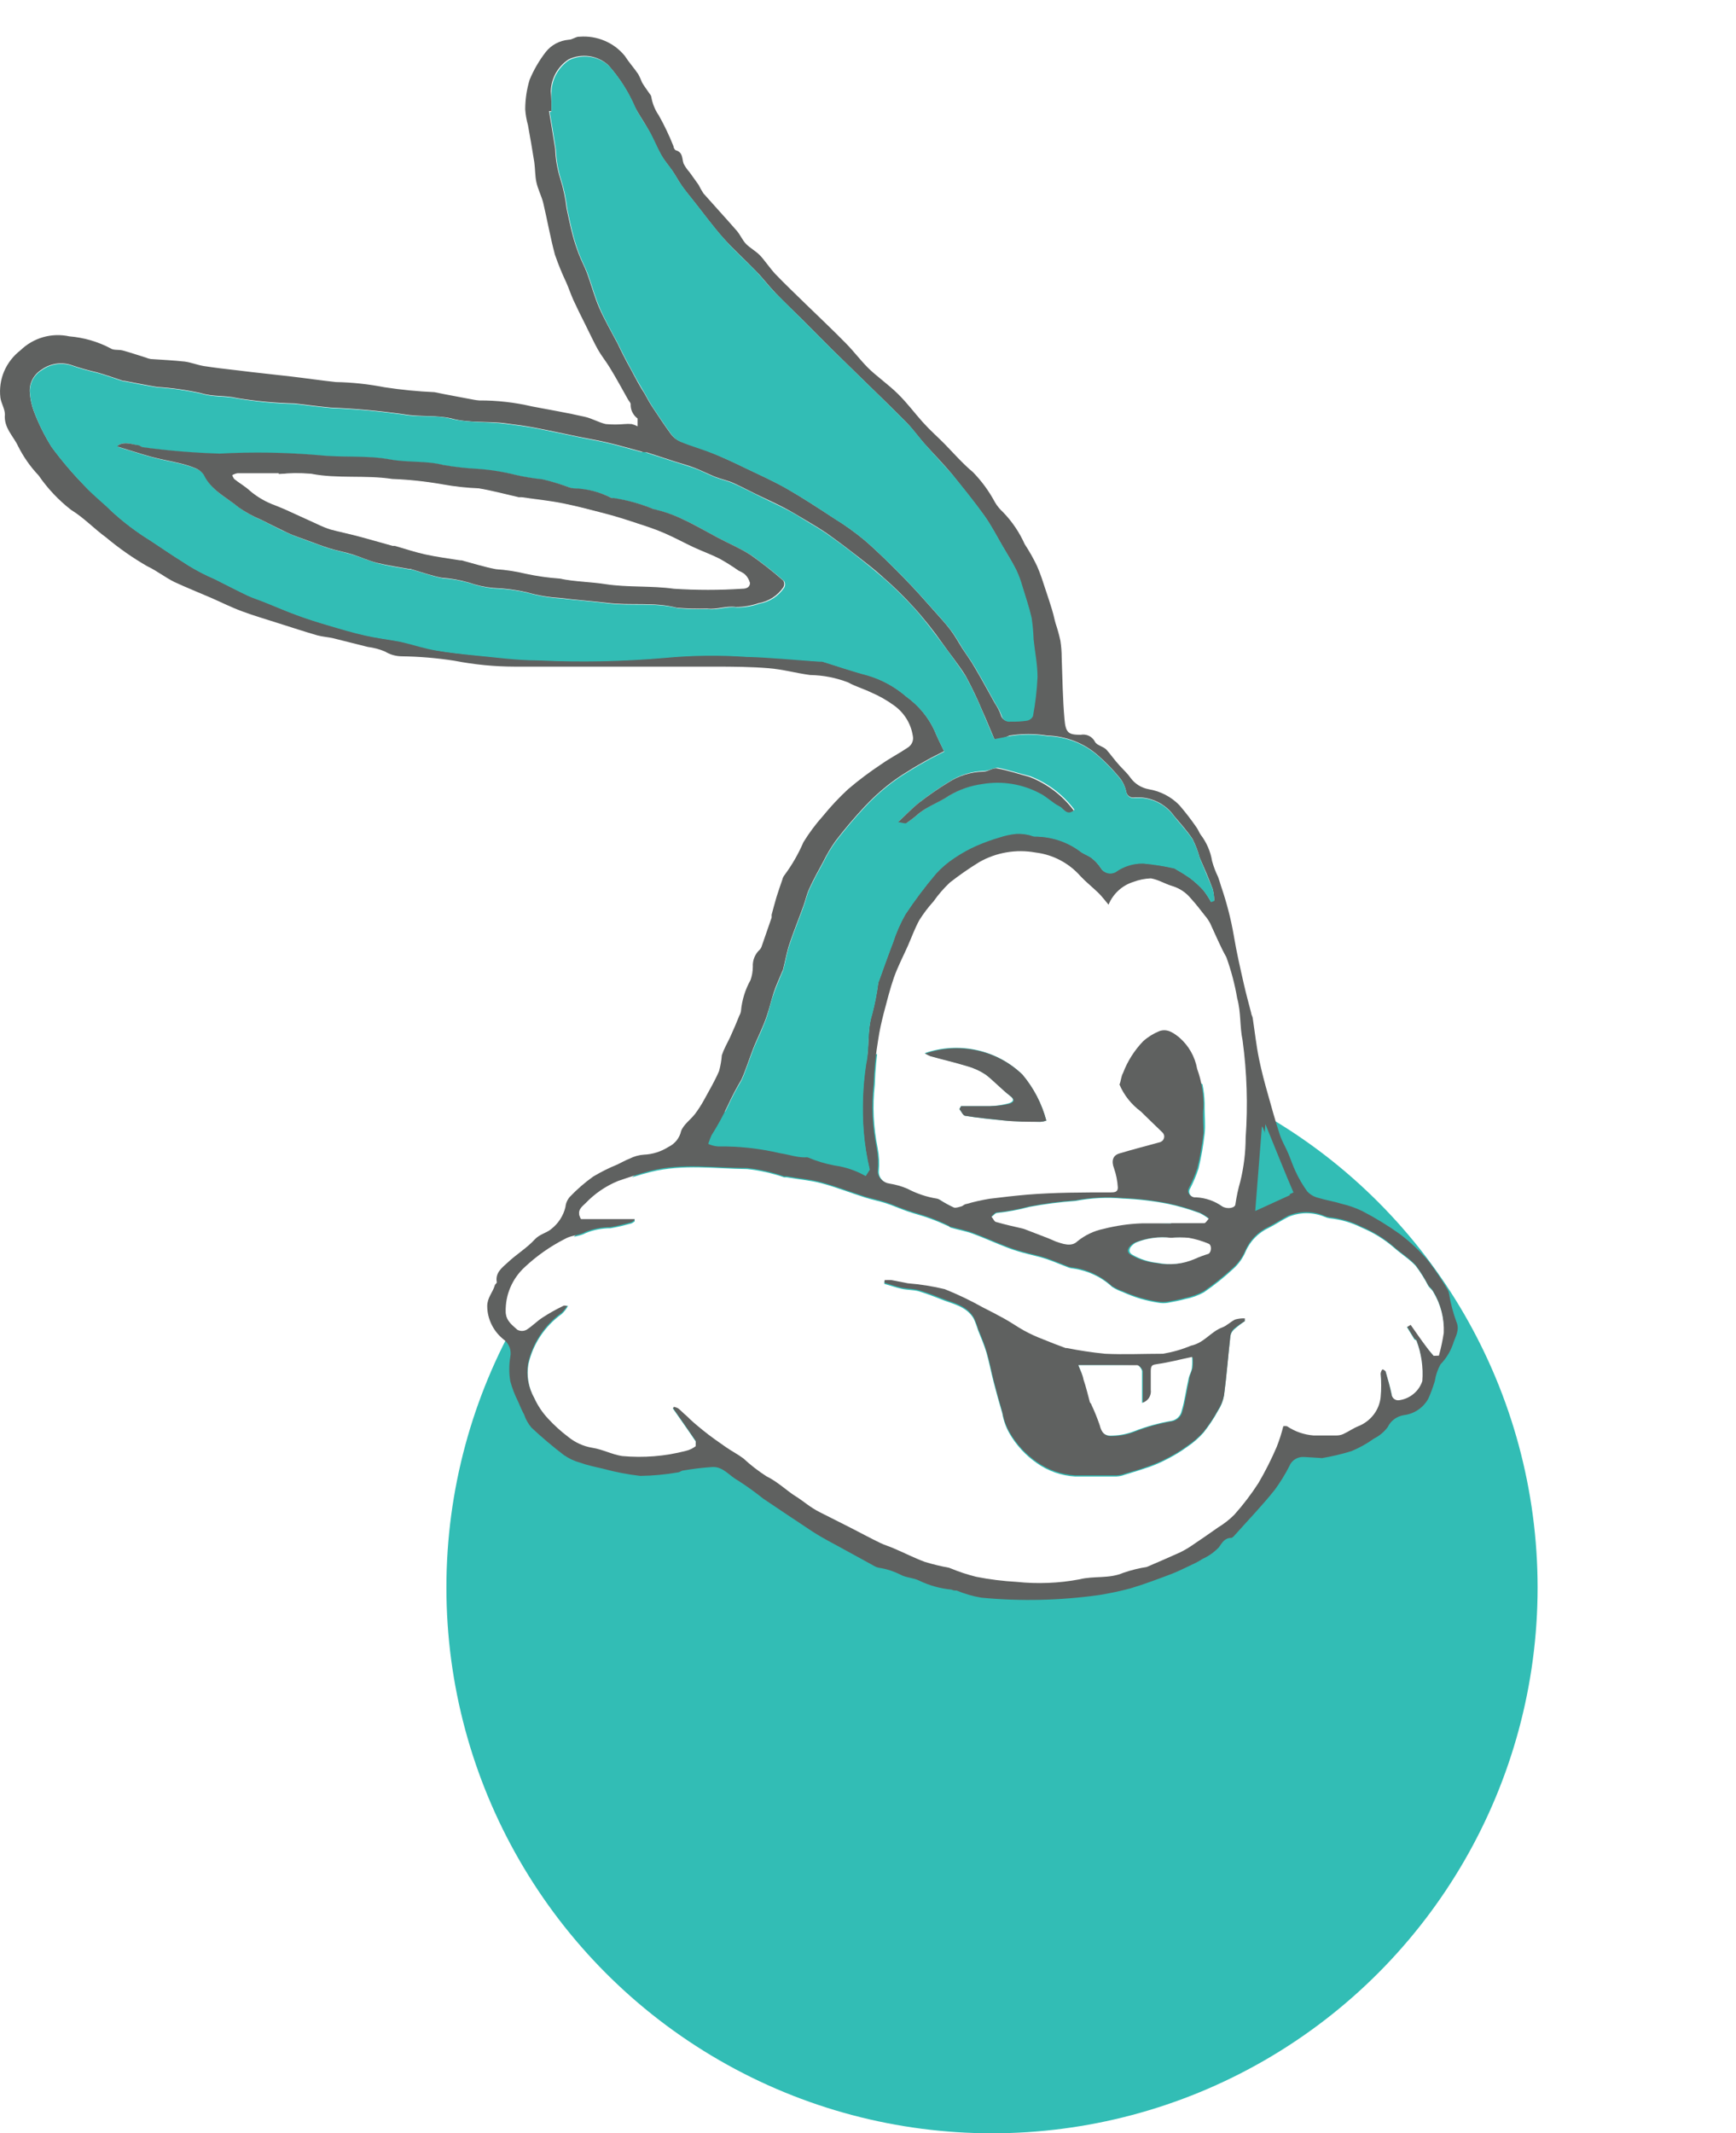 <svg width="35" height="43" viewBox="0 0 35 43" fill="none" xmlns="http://www.w3.org/2000/svg">
<g filter="url(#filter0_di_352_8)">
<circle cx="20" cy="24" r="11" fill="#32BDB5"/>
</g>
<path d="M26.622 29.388L26.295 29.368C26.231 29.363 26.167 29.378 26.113 29.412C26.058 29.445 26.017 29.495 25.994 29.554C25.91 29.719 25.812 29.877 25.703 30.027C25.448 30.347 25.176 30.628 24.911 30.925C24.885 30.954 24.856 30.993 24.823 30.999C24.695 30.999 24.643 31.088 24.575 31.188C24.482 31.285 24.371 31.365 24.247 31.421C24.184 31.462 24.117 31.499 24.048 31.53C23.904 31.597 23.763 31.67 23.613 31.728C23.341 31.83 23.07 31.933 22.792 32.016C22.585 32.071 22.375 32.116 22.164 32.15C21.376 32.261 20.578 32.279 19.786 32.204C19.614 32.175 19.447 32.126 19.286 32.06C19.253 32.06 19.217 32.06 19.184 32.041C18.957 32.02 18.735 31.958 18.53 31.859C18.416 31.802 18.268 31.802 18.157 31.741C18.019 31.671 17.87 31.623 17.716 31.6C17.682 31.593 17.649 31.58 17.621 31.562L16.967 31.204C16.777 31.098 16.584 31.002 16.401 30.884C16.074 30.666 15.724 30.436 15.39 30.209C15.224 30.077 15.052 29.953 14.873 29.838C14.707 29.749 14.582 29.563 14.37 29.57C14.171 29.582 13.973 29.606 13.778 29.64C13.742 29.64 13.706 29.675 13.67 29.678C13.418 29.722 13.163 29.746 12.908 29.749C12.656 29.72 12.406 29.672 12.162 29.605C12.005 29.57 11.835 29.532 11.697 29.483C11.58 29.451 11.47 29.399 11.37 29.33C11.143 29.157 10.924 28.972 10.716 28.777C10.651 28.701 10.601 28.613 10.569 28.518C10.523 28.432 10.484 28.342 10.445 28.249C10.379 28.118 10.326 27.981 10.288 27.84C10.261 27.678 10.261 27.513 10.288 27.351C10.302 27.285 10.296 27.217 10.272 27.154C10.247 27.091 10.205 27.036 10.15 26.996C10.049 26.915 9.967 26.813 9.911 26.698C9.854 26.582 9.824 26.456 9.823 26.328C9.823 26.158 9.931 26.056 9.974 25.915C9.974 25.89 10.02 25.864 10.016 25.845C9.98 25.653 10.124 25.551 10.239 25.445C10.412 25.282 10.621 25.158 10.782 24.982C10.88 24.876 11.017 24.854 11.109 24.777C11.255 24.665 11.358 24.507 11.4 24.33C11.407 24.254 11.438 24.183 11.488 24.125C11.632 23.974 11.789 23.837 11.959 23.716C12.115 23.623 12.278 23.541 12.446 23.473C12.528 23.434 12.61 23.386 12.695 23.354C12.784 23.308 12.882 23.281 12.983 23.274C13.159 23.267 13.329 23.212 13.477 23.118C13.541 23.087 13.598 23.042 13.642 22.987C13.686 22.931 13.717 22.867 13.732 22.798C13.781 22.667 13.921 22.571 14.013 22.453C14.081 22.362 14.142 22.267 14.196 22.168C14.301 21.976 14.412 21.788 14.497 21.59C14.526 21.485 14.545 21.378 14.553 21.27C14.574 21.209 14.599 21.149 14.628 21.091C14.664 21.014 14.707 20.941 14.739 20.864C14.798 20.734 14.854 20.603 14.906 20.471C14.923 20.442 14.934 20.41 14.939 20.378C14.959 20.159 15.024 19.947 15.132 19.754C15.162 19.668 15.177 19.577 15.178 19.486C15.174 19.422 15.185 19.359 15.208 19.3C15.232 19.241 15.268 19.188 15.315 19.144C15.335 19.124 15.349 19.1 15.357 19.073C15.423 18.878 15.492 18.686 15.557 18.495C15.557 18.476 15.557 18.456 15.557 18.437C15.59 18.319 15.619 18.201 15.655 18.082C15.691 17.964 15.733 17.849 15.773 17.73C15.78 17.698 15.794 17.667 15.815 17.641C15.969 17.434 16.097 17.211 16.198 16.976C16.314 16.788 16.446 16.61 16.594 16.445C16.749 16.255 16.917 16.075 17.098 15.908C17.312 15.725 17.538 15.556 17.774 15.4C17.948 15.278 18.141 15.179 18.314 15.061C18.351 15.034 18.379 14.998 18.395 14.956C18.411 14.914 18.413 14.868 18.402 14.824C18.363 14.582 18.228 14.365 18.026 14.22C17.883 14.116 17.728 14.028 17.565 13.958C17.411 13.884 17.238 13.833 17.101 13.756C16.856 13.661 16.596 13.61 16.332 13.606C16.051 13.568 15.776 13.491 15.498 13.469C15.142 13.44 14.782 13.437 14.422 13.437C13.074 13.437 11.723 13.437 10.376 13.437C9.967 13.436 9.56 13.396 9.159 13.318C8.805 13.263 8.448 13.233 8.09 13.229C7.974 13.226 7.861 13.193 7.763 13.133C7.652 13.086 7.535 13.055 7.416 13.04L6.726 12.867C6.621 12.842 6.51 12.836 6.399 12.807C6.134 12.73 5.872 12.644 5.61 12.561C5.349 12.477 5.13 12.414 4.894 12.327C4.659 12.241 4.472 12.145 4.26 12.052C4.047 11.96 3.759 11.844 3.517 11.732C3.327 11.637 3.157 11.502 2.968 11.413C2.675 11.244 2.398 11.05 2.14 10.834C1.898 10.658 1.689 10.434 1.434 10.278C1.18 10.081 0.96 9.847 0.779 9.584C0.612 9.408 0.472 9.208 0.364 8.992C0.269 8.788 0.073 8.622 0.099 8.353C0.099 8.244 0.024 8.129 0.008 8.017C-0.014 7.837 0.012 7.653 0.083 7.485C0.155 7.317 0.27 7.17 0.416 7.058C0.543 6.935 0.699 6.845 0.87 6.796C1.042 6.747 1.223 6.742 1.398 6.78C1.69 6.804 1.974 6.886 2.232 7.023C2.291 7.065 2.395 7.042 2.477 7.065C2.627 7.106 2.778 7.157 2.932 7.205C2.966 7.22 3.002 7.231 3.04 7.237C3.269 7.253 3.498 7.263 3.723 7.288C3.851 7.304 3.975 7.356 4.106 7.378C4.338 7.413 4.57 7.442 4.803 7.467C5.156 7.512 5.516 7.547 5.869 7.589C6.17 7.624 6.471 7.669 6.772 7.701C7.101 7.707 7.43 7.743 7.753 7.806C8.087 7.857 8.423 7.89 8.76 7.905C9.022 7.96 9.284 8.005 9.545 8.056C9.584 8.064 9.623 8.069 9.663 8.072C10.022 8.07 10.38 8.111 10.729 8.193C11.082 8.26 11.439 8.321 11.789 8.401C11.936 8.433 12.07 8.516 12.214 8.548C12.338 8.559 12.463 8.559 12.587 8.548C12.637 8.543 12.688 8.543 12.738 8.548C12.778 8.559 12.818 8.574 12.855 8.593C12.855 8.538 12.855 8.452 12.855 8.436C12.81 8.403 12.773 8.359 12.749 8.309C12.724 8.259 12.713 8.204 12.715 8.148C12.715 8.116 12.679 8.084 12.662 8.053C12.541 7.838 12.424 7.621 12.296 7.413C12.221 7.288 12.126 7.173 12.054 7.045C11.982 6.918 11.88 6.7 11.792 6.524C11.704 6.348 11.632 6.205 11.557 6.041C11.508 5.93 11.468 5.811 11.419 5.699C11.331 5.514 11.254 5.324 11.187 5.13C11.096 4.788 11.033 4.433 10.952 4.088C10.916 3.947 10.844 3.813 10.814 3.672C10.785 3.532 10.791 3.404 10.772 3.269C10.732 3.02 10.69 2.771 10.644 2.521C10.615 2.417 10.596 2.31 10.589 2.202C10.59 2.001 10.619 1.802 10.677 1.61C10.76 1.409 10.87 1.22 11.004 1.047C11.059 0.977 11.129 0.919 11.208 0.877C11.287 0.835 11.375 0.809 11.465 0.801C11.54 0.801 11.612 0.734 11.684 0.74C11.857 0.726 12.031 0.754 12.19 0.822C12.35 0.889 12.489 0.994 12.597 1.127C12.679 1.255 12.783 1.37 12.868 1.495C12.897 1.549 12.922 1.604 12.944 1.661C12.979 1.725 13.025 1.783 13.065 1.843C13.104 1.904 13.123 1.911 13.13 1.949C13.153 2.085 13.205 2.215 13.284 2.329C13.396 2.529 13.494 2.735 13.578 2.947C13.578 2.975 13.604 3.023 13.627 3.03C13.771 3.071 13.748 3.196 13.781 3.295C13.813 3.359 13.854 3.418 13.902 3.471C13.961 3.557 14.026 3.64 14.085 3.727C14.114 3.786 14.147 3.844 14.183 3.899C14.406 4.152 14.634 4.398 14.854 4.651C14.926 4.734 14.968 4.842 15.043 4.919C15.119 4.996 15.24 5.063 15.321 5.146C15.403 5.229 15.521 5.405 15.632 5.524C15.835 5.735 16.047 5.936 16.257 6.141C16.525 6.403 16.8 6.659 17.061 6.927C17.212 7.081 17.336 7.247 17.493 7.407C17.65 7.567 17.915 7.752 18.108 7.944C18.301 8.136 18.435 8.321 18.602 8.507C18.769 8.692 18.9 8.801 19.047 8.951C19.194 9.101 19.41 9.347 19.616 9.517C19.791 9.697 19.94 9.9 20.058 10.121C20.103 10.198 20.16 10.268 20.228 10.329C20.408 10.516 20.554 10.733 20.659 10.968C20.751 11.108 20.833 11.253 20.905 11.403C20.977 11.563 21.026 11.723 21.084 11.899C21.143 12.075 21.17 12.158 21.209 12.286C21.248 12.414 21.255 12.471 21.281 12.561C21.32 12.677 21.353 12.796 21.379 12.915C21.396 13.028 21.405 13.141 21.405 13.254C21.421 13.667 21.425 14.082 21.461 14.492C21.484 14.78 21.549 14.811 21.788 14.811C21.845 14.8 21.904 14.808 21.956 14.833C22.009 14.859 22.05 14.901 22.076 14.952C22.115 15.026 22.246 15.045 22.308 15.112C22.37 15.179 22.481 15.333 22.573 15.432C22.664 15.531 22.733 15.592 22.795 15.681C22.882 15.8 23.012 15.881 23.158 15.908C23.394 15.947 23.611 16.059 23.776 16.228C23.901 16.373 24.018 16.524 24.126 16.682C24.159 16.727 24.175 16.781 24.208 16.826C24.327 16.982 24.406 17.164 24.437 17.356C24.467 17.466 24.508 17.574 24.558 17.676C24.581 17.74 24.601 17.804 24.62 17.868C24.731 18.191 24.817 18.523 24.875 18.859C24.928 19.179 25.006 19.521 25.081 19.85C25.124 20.039 25.176 20.227 25.225 20.416C25.225 20.448 25.248 20.48 25.255 20.512C25.297 20.787 25.327 21.065 25.382 21.337C25.438 21.609 25.497 21.826 25.566 22.069C25.634 22.312 25.716 22.61 25.804 22.875C25.847 23.006 25.922 23.127 25.974 23.252C26.027 23.377 26.063 23.492 26.118 23.607C26.183 23.75 26.262 23.885 26.354 24.013C26.413 24.078 26.49 24.123 26.576 24.144C26.733 24.192 26.903 24.218 27.054 24.266C27.195 24.299 27.332 24.347 27.463 24.41C27.728 24.547 27.982 24.703 28.225 24.876C28.435 25.035 28.627 25.217 28.797 25.417C28.94 25.604 29.071 25.799 29.19 26.002C29.202 26.028 29.211 26.056 29.216 26.085C29.247 26.272 29.295 26.456 29.36 26.635C29.441 26.814 29.334 26.954 29.294 27.092C29.241 27.244 29.155 27.384 29.042 27.501C28.984 27.606 28.946 27.719 28.928 27.837C28.892 27.955 28.85 28.072 28.8 28.185C28.752 28.276 28.682 28.355 28.596 28.414C28.51 28.473 28.411 28.511 28.306 28.524C28.236 28.535 28.169 28.562 28.112 28.604C28.055 28.645 28.009 28.701 27.979 28.764C27.907 28.862 27.811 28.942 27.701 28.997C27.56 29.099 27.408 29.183 27.247 29.25C27.052 29.31 26.853 29.357 26.651 29.391L26.622 29.388ZM28.912 27.329L29.003 27.303C29.045 27.153 29.078 27 29.101 26.846C29.115 26.555 29.041 26.267 28.889 26.018C28.866 25.973 28.817 25.941 28.791 25.899C28.718 25.759 28.634 25.624 28.539 25.497C28.411 25.359 28.244 25.257 28.104 25.132C27.91 24.963 27.689 24.826 27.45 24.726C27.246 24.622 27.024 24.557 26.795 24.534C26.761 24.529 26.728 24.519 26.697 24.505C26.582 24.457 26.459 24.432 26.334 24.432C26.209 24.432 26.086 24.457 25.971 24.505C25.837 24.573 25.713 24.659 25.579 24.726C25.364 24.825 25.195 24.998 25.104 25.212C25.05 25.339 24.968 25.453 24.866 25.548C24.678 25.721 24.478 25.882 24.267 26.027C24.151 26.091 24.025 26.136 23.894 26.162C23.78 26.194 23.659 26.216 23.538 26.238C23.479 26.248 23.419 26.248 23.361 26.238C23.236 26.22 23.113 26.193 22.991 26.158C22.866 26.12 22.744 26.074 22.625 26.021C22.551 25.995 22.481 25.961 22.416 25.919C22.199 25.718 21.923 25.588 21.628 25.548C21.588 25.545 21.549 25.535 21.513 25.519C21.369 25.465 21.232 25.404 21.088 25.356C20.944 25.308 20.761 25.273 20.61 25.228C20.499 25.198 20.39 25.161 20.283 25.119C20.058 25.033 19.835 24.931 19.609 24.848C19.465 24.793 19.312 24.768 19.165 24.726C19.142 24.726 19.122 24.697 19.102 24.691C18.983 24.634 18.861 24.582 18.736 24.537C18.589 24.483 18.435 24.445 18.285 24.393C18.134 24.342 17.997 24.278 17.85 24.23C17.703 24.183 17.568 24.16 17.431 24.115C17.14 24.023 16.855 23.911 16.561 23.831C16.332 23.77 16.093 23.751 15.858 23.709H15.802C15.561 23.625 15.311 23.569 15.056 23.543C14.402 23.543 13.748 23.438 13.114 23.601C12.891 23.658 12.682 23.729 12.46 23.805C12.211 23.907 11.989 24.06 11.805 24.253C11.74 24.317 11.616 24.4 11.707 24.55H12.79V24.598C12.769 24.615 12.746 24.629 12.721 24.64C12.584 24.675 12.443 24.713 12.303 24.736C12.132 24.735 11.963 24.767 11.805 24.831C11.681 24.902 11.511 24.899 11.39 24.972C11.093 25.123 10.82 25.315 10.579 25.541C10.454 25.656 10.355 25.796 10.289 25.951C10.223 26.105 10.191 26.272 10.196 26.44C10.196 26.612 10.327 26.689 10.425 26.782C10.453 26.797 10.485 26.805 10.517 26.805C10.549 26.805 10.58 26.797 10.608 26.782C10.723 26.708 10.818 26.606 10.935 26.532C11.067 26.448 11.203 26.371 11.344 26.302C11.374 26.302 11.426 26.302 11.445 26.302C11.413 26.362 11.371 26.416 11.321 26.462C10.978 26.709 10.739 27.069 10.648 27.476C10.607 27.709 10.649 27.949 10.765 28.157C10.835 28.309 10.928 28.449 11.043 28.572C11.167 28.706 11.303 28.829 11.449 28.94C11.589 29.055 11.759 29.131 11.939 29.161C12.142 29.193 12.332 29.295 12.535 29.327C12.967 29.367 13.404 29.331 13.823 29.221C13.895 29.204 13.962 29.173 14.02 29.129C14.02 29.129 14.039 29.058 14.02 29.033C13.869 28.809 13.712 28.588 13.559 28.368L13.578 28.336C13.61 28.34 13.642 28.351 13.67 28.368C13.729 28.416 13.778 28.47 13.836 28.518C13.948 28.617 14.059 28.713 14.164 28.806C14.268 28.898 14.491 29.039 14.634 29.151C14.778 29.263 14.87 29.292 14.981 29.375C15.126 29.509 15.282 29.63 15.449 29.736C15.668 29.842 15.825 30.021 16.031 30.136C16.237 30.251 16.358 30.356 16.515 30.456C16.672 30.555 16.937 30.679 17.15 30.775C17.362 30.871 17.542 30.983 17.742 31.079C17.827 31.12 17.918 31.146 18.007 31.184C18.216 31.274 18.422 31.38 18.638 31.459C18.798 31.509 18.961 31.548 19.125 31.578L19.168 31.594C19.331 31.662 19.5 31.717 19.672 31.76C19.941 31.813 20.215 31.848 20.489 31.862C20.913 31.907 21.34 31.89 21.758 31.811C22.046 31.738 22.357 31.811 22.641 31.68C22.796 31.627 22.954 31.587 23.116 31.562C23.338 31.466 23.564 31.37 23.786 31.268C23.884 31.22 23.977 31.165 24.064 31.101C24.228 30.993 24.391 30.881 24.552 30.766C24.671 30.693 24.78 30.607 24.879 30.51C25.058 30.309 25.221 30.096 25.366 29.87C25.503 29.636 25.625 29.394 25.732 29.145C25.787 29.008 25.832 28.868 25.866 28.726C25.891 28.721 25.917 28.721 25.942 28.726C26.099 28.833 26.283 28.897 26.475 28.911C26.628 28.911 26.782 28.911 26.936 28.911C26.985 28.913 27.033 28.903 27.077 28.882C27.181 28.834 27.273 28.767 27.378 28.726C27.5 28.678 27.606 28.598 27.685 28.496C27.765 28.393 27.814 28.272 27.829 28.144C27.844 27.985 27.844 27.826 27.829 27.668C27.829 27.639 27.858 27.61 27.878 27.581C27.898 27.552 27.927 27.61 27.934 27.632C27.976 27.779 28.019 27.93 28.051 28.08C28.052 28.098 28.057 28.116 28.065 28.132C28.073 28.148 28.084 28.162 28.099 28.174C28.113 28.185 28.13 28.194 28.147 28.198C28.165 28.203 28.184 28.204 28.202 28.201C28.309 28.186 28.41 28.142 28.493 28.074C28.575 28.005 28.637 27.916 28.669 27.815C28.691 27.539 28.65 27.262 28.552 27.003C28.552 27.003 28.516 26.983 28.506 26.967L28.359 26.727L28.434 26.683C28.545 26.836 28.66 27.003 28.761 27.14C28.81 27.22 28.859 27.274 28.905 27.329H28.912ZM20.048 14.898C19.966 14.709 19.887 14.508 19.796 14.309C19.699 14.076 19.59 13.848 19.469 13.625C19.325 13.392 19.142 13.171 18.988 12.951C18.834 12.73 18.622 12.461 18.419 12.238C18.225 12.024 18.019 11.823 17.801 11.633C17.644 11.489 17.474 11.358 17.307 11.227C17.14 11.096 16.891 10.908 16.679 10.757C16.545 10.665 16.401 10.578 16.26 10.495C16.119 10.412 15.985 10.329 15.841 10.252C15.698 10.175 15.514 10.089 15.344 10.009C15.174 9.929 14.971 9.821 14.782 9.734C14.664 9.683 14.536 9.658 14.415 9.61C14.294 9.562 14.144 9.485 14.003 9.431C13.863 9.376 13.719 9.341 13.575 9.293L13.045 9.12C13.009 9.12 12.966 9.12 12.927 9.101C12.698 9.04 12.473 8.973 12.24 8.919C12.008 8.865 11.851 8.842 11.655 8.801C11.37 8.743 11.086 8.679 10.801 8.625C10.605 8.586 10.405 8.561 10.206 8.535C9.836 8.484 9.463 8.535 9.094 8.433C8.786 8.363 8.459 8.407 8.139 8.35C7.652 8.281 7.162 8.236 6.67 8.216C6.428 8.193 6.183 8.161 5.941 8.132C5.552 8.123 5.164 8.087 4.78 8.024C4.547 7.966 4.299 8.001 4.054 7.925C3.763 7.86 3.468 7.819 3.17 7.8C2.955 7.765 2.739 7.72 2.516 7.678H2.487C2.31 7.621 2.137 7.557 1.957 7.506C1.782 7.467 1.609 7.417 1.44 7.359C1.34 7.325 1.232 7.316 1.128 7.332C1.023 7.349 0.923 7.389 0.838 7.451C0.757 7.501 0.692 7.572 0.65 7.656C0.608 7.741 0.592 7.835 0.603 7.928C0.612 8.049 0.638 8.169 0.681 8.283C0.776 8.536 0.897 8.779 1.041 9.008C1.241 9.279 1.46 9.537 1.695 9.779C1.862 9.955 2.055 10.099 2.232 10.284C2.479 10.513 2.748 10.718 3.036 10.895C3.246 11.032 3.452 11.176 3.668 11.31C3.835 11.423 4.011 11.522 4.194 11.608C4.279 11.643 4.358 11.681 4.436 11.723C4.623 11.816 4.806 11.912 4.996 12.001C5.103 12.049 5.218 12.084 5.323 12.129C5.542 12.215 5.754 12.311 5.977 12.391C6.199 12.471 6.392 12.535 6.605 12.596C6.817 12.656 7.099 12.743 7.351 12.8C7.602 12.858 7.808 12.88 8.037 12.922L8.139 12.944C8.361 12.995 8.58 13.063 8.793 13.104C9.006 13.146 9.29 13.175 9.542 13.2C9.98 13.238 10.422 13.299 10.85 13.302C11.703 13.343 12.558 13.326 13.408 13.251C13.952 13.201 14.499 13.194 15.043 13.232C15.534 13.232 16.025 13.296 16.512 13.328H16.571C16.875 13.421 17.176 13.526 17.483 13.606C17.775 13.692 18.044 13.839 18.272 14.038C18.519 14.215 18.715 14.452 18.841 14.725C18.893 14.853 18.955 14.978 19.034 15.141L18.753 15.285C18.599 15.371 18.445 15.457 18.295 15.553C18.151 15.64 18.013 15.736 17.882 15.841C17.723 15.969 17.573 16.108 17.434 16.257C17.228 16.477 17.032 16.707 16.849 16.947C16.753 17.081 16.669 17.222 16.597 17.369C16.499 17.548 16.401 17.727 16.316 17.913C16.263 18.025 16.241 18.146 16.198 18.261C16.106 18.517 16.002 18.77 15.917 19.025C15.861 19.192 15.832 19.367 15.789 19.537C15.784 19.556 15.777 19.574 15.766 19.591C15.711 19.729 15.645 19.866 15.599 20.007C15.554 20.148 15.511 20.327 15.462 20.471C15.429 20.573 15.387 20.672 15.344 20.771C15.302 20.87 15.23 21.02 15.181 21.148C15.102 21.353 15.037 21.564 14.948 21.762C14.847 21.931 14.756 22.105 14.674 22.283C14.578 22.489 14.468 22.689 14.347 22.881C14.32 22.936 14.301 22.996 14.281 23.051C14.341 23.077 14.405 23.093 14.471 23.099C14.893 23.093 15.314 23.139 15.724 23.236C15.89 23.262 16.051 23.303 16.224 23.319C16.244 23.316 16.264 23.316 16.283 23.319C16.455 23.393 16.635 23.448 16.819 23.482C17.042 23.512 17.257 23.585 17.451 23.697L17.532 23.569C17.473 23.318 17.433 23.064 17.411 22.808C17.376 22.351 17.392 21.892 17.46 21.439C17.532 21.12 17.477 20.771 17.581 20.442C17.637 20.231 17.678 20.018 17.706 19.802C17.71 19.788 17.715 19.774 17.722 19.761C17.814 19.505 17.905 19.246 18.003 18.99C18.067 18.794 18.15 18.604 18.252 18.424C18.441 18.14 18.646 17.867 18.867 17.606C18.977 17.484 19.102 17.377 19.24 17.286C19.38 17.191 19.529 17.109 19.685 17.04C19.837 16.974 19.993 16.917 20.152 16.87C20.259 16.836 20.368 16.812 20.479 16.8C20.562 16.795 20.644 16.802 20.725 16.819C20.77 16.819 20.82 16.858 20.862 16.855C21.203 16.854 21.534 16.966 21.801 17.174C21.869 17.219 21.948 17.244 22.01 17.293C22.08 17.348 22.141 17.414 22.19 17.488C22.204 17.512 22.223 17.535 22.246 17.552C22.268 17.57 22.295 17.583 22.323 17.591C22.351 17.599 22.38 17.601 22.409 17.597C22.438 17.594 22.466 17.585 22.491 17.571C22.651 17.455 22.845 17.395 23.044 17.398C23.255 17.417 23.465 17.45 23.672 17.497C23.689 17.504 23.706 17.514 23.721 17.526C23.816 17.578 23.907 17.636 23.995 17.698C24.093 17.772 24.182 17.855 24.264 17.945C24.32 18.018 24.37 18.095 24.414 18.175L24.48 18.149C24.478 18.073 24.468 17.997 24.45 17.922C24.368 17.702 24.274 17.484 24.185 17.283C24.151 17.156 24.104 17.033 24.045 16.915C23.937 16.749 23.796 16.596 23.672 16.448C23.584 16.323 23.464 16.223 23.324 16.157C23.184 16.091 23.029 16.063 22.874 16.074C22.837 16.081 22.799 16.073 22.768 16.053C22.737 16.033 22.715 16.001 22.707 15.966C22.687 15.865 22.645 15.77 22.583 15.688C22.446 15.52 22.295 15.364 22.131 15.221C21.851 14.977 21.492 14.838 21.117 14.827C20.863 14.786 20.603 14.786 20.349 14.827C20.257 14.875 20.156 14.898 20.048 14.898ZM22.337 18.226C22.259 18.133 22.203 18.057 22.138 17.993C22.02 17.878 21.889 17.775 21.778 17.657C21.549 17.395 21.228 17.226 20.878 17.184C20.487 17.113 20.083 17.182 19.74 17.379C19.535 17.505 19.337 17.643 19.148 17.791C19.027 17.906 18.917 18.032 18.821 18.169C18.716 18.285 18.621 18.41 18.537 18.543C18.445 18.709 18.38 18.891 18.304 19.064C18.229 19.236 18.102 19.479 18.023 19.703C17.945 19.927 17.879 20.189 17.814 20.435C17.771 20.605 17.732 20.777 17.706 20.953C17.656 21.251 17.625 21.551 17.614 21.852C17.567 22.279 17.587 22.71 17.673 23.131C17.702 23.282 17.71 23.437 17.696 23.591C17.692 23.651 17.712 23.71 17.75 23.756C17.789 23.802 17.845 23.832 17.905 23.84C18.033 23.86 18.157 23.895 18.275 23.946C18.459 24.044 18.66 24.111 18.867 24.144C18.887 24.148 18.906 24.156 18.923 24.166C19.014 24.225 19.109 24.277 19.207 24.323C19.246 24.339 19.308 24.323 19.358 24.301C19.407 24.278 19.423 24.262 19.459 24.253C19.613 24.208 19.769 24.173 19.927 24.147C20.182 24.115 20.437 24.087 20.692 24.064C21.248 24.007 21.811 24.026 22.37 24.019C22.448 24.019 22.524 24.019 22.514 23.92C22.506 23.787 22.48 23.656 22.435 23.53C22.383 23.393 22.406 23.274 22.547 23.233C22.815 23.153 23.083 23.083 23.355 23.009C23.374 23.005 23.393 22.995 23.408 22.982C23.424 22.969 23.435 22.952 23.442 22.933C23.449 22.915 23.451 22.894 23.448 22.875C23.444 22.855 23.436 22.836 23.423 22.82C23.276 22.677 23.125 22.536 22.978 22.389C22.788 22.248 22.639 22.061 22.547 21.845C22.579 21.769 22.579 21.682 22.619 21.612C22.709 21.374 22.847 21.157 23.024 20.973C23.12 20.886 23.231 20.817 23.351 20.768C23.512 20.71 23.646 20.806 23.77 20.905C23.963 21.072 24.092 21.297 24.136 21.545C24.226 21.793 24.27 22.055 24.264 22.319C24.244 22.491 24.264 22.667 24.264 22.84C24.237 23.076 24.196 23.311 24.14 23.543C24.094 23.681 24.037 23.816 23.969 23.946C23.958 23.965 23.952 23.986 23.953 24.008C23.954 24.029 23.96 24.05 23.973 24.068C23.985 24.087 24.002 24.101 24.023 24.11C24.043 24.119 24.065 24.122 24.087 24.119C24.281 24.127 24.467 24.192 24.623 24.304C24.722 24.361 24.879 24.336 24.885 24.253C24.907 24.099 24.94 23.948 24.983 23.799C25.053 23.51 25.09 23.214 25.091 22.916C25.138 22.262 25.117 21.604 25.029 20.953C24.97 20.678 25 20.394 24.921 20.109C24.872 19.827 24.799 19.549 24.702 19.278C24.591 19.054 24.496 18.821 24.375 18.594C24.345 18.538 24.309 18.485 24.267 18.437C24.175 18.322 24.09 18.207 23.992 18.101C23.903 17.989 23.781 17.906 23.642 17.862C23.492 17.82 23.355 17.73 23.204 17.705C23.084 17.709 22.966 17.733 22.854 17.775C22.74 17.81 22.635 17.87 22.548 17.951C22.461 18.031 22.393 18.13 22.35 18.239L22.337 18.226ZM11.105 2.24H11.069C11.112 2.496 11.154 2.748 11.194 3.004C11.201 3.209 11.236 3.412 11.298 3.608C11.359 3.801 11.4 3.999 11.423 4.2C11.462 4.385 11.501 4.571 11.55 4.756C11.584 4.881 11.624 5.003 11.671 5.124C11.72 5.255 11.789 5.38 11.838 5.511C11.923 5.744 11.985 5.984 12.083 6.208C12.181 6.432 12.329 6.694 12.456 6.933C12.492 7.01 12.528 7.084 12.567 7.16C12.607 7.237 12.679 7.378 12.738 7.48C12.819 7.634 12.908 7.8 12.996 7.934C13.045 8.021 13.091 8.11 13.146 8.193C13.271 8.382 13.395 8.57 13.529 8.753C13.577 8.816 13.641 8.866 13.716 8.897C13.935 8.983 14.164 9.047 14.37 9.133C14.576 9.22 14.795 9.319 15.004 9.421C15.295 9.562 15.593 9.693 15.871 9.853C16.149 10.012 16.505 10.243 16.816 10.447C17.032 10.579 17.237 10.727 17.431 10.888C17.706 11.125 17.961 11.381 18.216 11.64C18.471 11.899 18.635 12.091 18.841 12.321C18.952 12.445 19.067 12.57 19.168 12.704C19.269 12.839 19.325 12.951 19.403 13.072C19.482 13.194 19.58 13.325 19.655 13.459C19.796 13.696 19.923 13.935 20.058 14.175C20.107 14.248 20.148 14.326 20.178 14.409C20.186 14.449 20.21 14.485 20.245 14.508C20.28 14.532 20.323 14.541 20.365 14.533C20.474 14.537 20.584 14.53 20.692 14.514C20.718 14.509 20.742 14.499 20.763 14.483C20.784 14.468 20.801 14.448 20.813 14.425C20.861 14.165 20.892 13.902 20.905 13.638C20.905 13.386 20.852 13.133 20.826 12.877C20.821 12.733 20.808 12.588 20.787 12.445C20.738 12.228 20.666 12.02 20.601 11.806C20.57 11.696 20.531 11.589 20.483 11.486C20.401 11.32 20.303 11.167 20.208 11.004C20.113 10.841 19.979 10.585 19.842 10.393C19.632 10.105 19.407 9.827 19.188 9.552C19.03 9.363 18.86 9.188 18.69 9.002C18.52 8.817 18.432 8.682 18.291 8.532C18.01 8.248 17.722 7.966 17.434 7.688L16.78 7.049L16.175 6.441C15.998 6.265 15.815 6.096 15.645 5.917C15.475 5.738 15.374 5.597 15.233 5.456C15.017 5.233 14.785 5.025 14.579 4.795C14.373 4.564 14.164 4.277 13.957 4.018C13.886 3.928 13.807 3.835 13.742 3.739C13.676 3.644 13.611 3.519 13.539 3.42C13.467 3.321 13.385 3.225 13.326 3.119C13.235 2.956 13.163 2.783 13.074 2.62C12.986 2.457 12.872 2.301 12.796 2.15C12.665 1.845 12.485 1.563 12.263 1.313C12.157 1.216 12.024 1.154 11.881 1.133C11.738 1.113 11.592 1.135 11.462 1.198C11.355 1.269 11.267 1.364 11.205 1.475C11.143 1.587 11.109 1.711 11.105 1.837C11.118 1.987 11.118 2.109 11.118 2.256L11.105 2.24ZM23.61 24.659V24.643H23.731C23.914 24.643 24.097 24.643 24.28 24.643C24.309 24.643 24.339 24.585 24.368 24.553C24.313 24.51 24.253 24.472 24.189 24.442C23.982 24.364 23.77 24.302 23.554 24.256C23.252 24.196 22.946 24.16 22.638 24.147C22.319 24.119 21.997 24.135 21.683 24.195C21.37 24.217 21.059 24.258 20.751 24.317C20.537 24.374 20.318 24.415 20.097 24.438C20.058 24.438 20.028 24.489 19.992 24.515C20.025 24.55 20.048 24.611 20.09 24.62C20.264 24.672 20.444 24.71 20.62 24.752C20.648 24.759 20.675 24.769 20.702 24.78L21.14 24.95L21.274 25.007C21.425 25.068 21.601 25.132 21.722 25.007C21.874 24.884 22.055 24.798 22.249 24.758C22.5 24.693 22.758 24.656 23.018 24.646C23.227 24.646 23.426 24.659 23.61 24.659ZM23.583 24.95C23.341 24.922 23.095 24.956 22.87 25.049C22.743 25.122 22.684 25.234 22.805 25.298C22.958 25.386 23.129 25.44 23.305 25.458C23.558 25.51 23.822 25.482 24.058 25.378C24.147 25.339 24.239 25.305 24.332 25.276C24.401 25.241 24.408 25.097 24.332 25.071C24.204 25.017 24.07 24.978 23.933 24.953C23.826 24.944 23.718 24.943 23.61 24.95H23.583ZM25.441 22.712C25.395 23.291 25.35 23.85 25.307 24.41L26.007 24.09C25.84 23.658 25.654 23.21 25.454 22.715L25.441 22.712Z" fill="#5F6160"/>
<path d="M28.905 27.329C28.859 27.274 28.81 27.22 28.768 27.162C28.653 27.012 28.539 26.843 28.441 26.705L28.365 26.75L28.512 26.99C28.512 27.006 28.555 27.012 28.558 27.025C28.657 27.284 28.697 27.561 28.676 27.837C28.643 27.938 28.582 28.028 28.499 28.096C28.416 28.165 28.316 28.209 28.208 28.224C28.19 28.227 28.172 28.225 28.154 28.221C28.136 28.216 28.119 28.207 28.105 28.196C28.091 28.184 28.079 28.17 28.071 28.154C28.063 28.138 28.058 28.12 28.058 28.102C28.025 27.952 27.983 27.802 27.94 27.655C27.94 27.632 27.904 27.619 27.884 27.604C27.865 27.588 27.835 27.661 27.835 27.69C27.85 27.848 27.85 28.008 27.835 28.166C27.821 28.294 27.771 28.416 27.692 28.518C27.612 28.62 27.506 28.7 27.384 28.748C27.279 28.79 27.188 28.857 27.083 28.905C27.039 28.925 26.991 28.935 26.942 28.934C26.789 28.934 26.635 28.934 26.481 28.934C26.29 28.919 26.106 28.855 25.948 28.748C25.923 28.743 25.898 28.743 25.873 28.748C25.838 28.891 25.793 29.031 25.739 29.167C25.632 29.416 25.51 29.658 25.372 29.893C25.227 30.118 25.064 30.332 24.885 30.532C24.787 30.63 24.677 30.716 24.558 30.788C24.398 30.903 24.231 31.015 24.071 31.124C23.983 31.187 23.89 31.243 23.793 31.29C23.57 31.392 23.345 31.488 23.122 31.584C22.961 31.61 22.802 31.649 22.648 31.702C22.363 31.827 22.053 31.76 21.765 31.834C21.347 31.913 20.919 31.93 20.496 31.885C20.221 31.87 19.948 31.836 19.678 31.782C19.506 31.739 19.338 31.684 19.174 31.616L19.132 31.6C18.967 31.57 18.804 31.531 18.645 31.482C18.429 31.402 18.223 31.296 18.013 31.207C17.925 31.168 17.833 31.143 17.748 31.101C17.549 31.005 17.356 30.9 17.156 30.798C16.957 30.695 16.728 30.583 16.522 30.478C16.316 30.372 16.195 30.254 16.038 30.158C15.881 30.062 15.675 29.864 15.456 29.759C15.289 29.652 15.132 29.531 14.988 29.397C14.877 29.314 14.752 29.25 14.641 29.173C14.53 29.097 14.314 28.946 14.17 28.828C14.026 28.71 13.941 28.639 13.843 28.54C13.784 28.492 13.735 28.438 13.676 28.39C13.648 28.374 13.617 28.363 13.585 28.358L13.565 28.39C13.719 28.611 13.876 28.831 14.026 29.055C14.026 29.081 14.026 29.141 14.026 29.151C13.968 29.195 13.901 29.227 13.83 29.244C13.41 29.354 12.974 29.389 12.541 29.349C12.338 29.317 12.149 29.215 11.946 29.183C11.765 29.154 11.596 29.077 11.455 28.962C11.309 28.852 11.174 28.729 11.05 28.595C10.935 28.472 10.841 28.331 10.772 28.179C10.655 27.971 10.614 27.732 10.654 27.498C10.745 27.091 10.985 26.731 11.328 26.485C11.377 26.438 11.419 26.384 11.452 26.325C11.432 26.325 11.38 26.305 11.351 26.325C11.21 26.393 11.073 26.47 10.942 26.555C10.827 26.628 10.732 26.731 10.615 26.804C10.587 26.819 10.555 26.827 10.523 26.827C10.491 26.827 10.46 26.819 10.431 26.804C10.333 26.712 10.209 26.635 10.203 26.462C10.198 26.294 10.23 26.128 10.296 25.973C10.362 25.818 10.46 25.679 10.585 25.564C10.827 25.337 11.1 25.146 11.396 24.995C11.518 24.921 11.688 24.924 11.812 24.854C11.969 24.79 12.138 24.757 12.309 24.758C12.45 24.736 12.59 24.697 12.728 24.662C12.752 24.651 12.775 24.637 12.796 24.62V24.573H11.714C11.622 24.422 11.746 24.339 11.812 24.275C11.995 24.082 12.218 23.93 12.466 23.828C12.679 23.751 12.888 23.68 13.12 23.623C13.774 23.46 14.428 23.559 15.063 23.565C15.317 23.592 15.568 23.648 15.809 23.732H15.864C16.1 23.773 16.339 23.792 16.567 23.853C16.862 23.933 17.146 24.045 17.438 24.138C17.575 24.183 17.719 24.208 17.856 24.253C17.994 24.298 18.144 24.365 18.291 24.416C18.438 24.467 18.595 24.505 18.743 24.56C18.867 24.605 18.989 24.656 19.109 24.713C19.129 24.713 19.148 24.742 19.171 24.748C19.318 24.79 19.472 24.816 19.616 24.87C19.842 24.953 20.064 25.055 20.29 25.142C20.397 25.184 20.506 25.22 20.617 25.25C20.777 25.295 20.944 25.327 21.094 25.378C21.245 25.429 21.376 25.487 21.52 25.541C21.556 25.557 21.594 25.567 21.634 25.57C21.93 25.611 22.205 25.74 22.422 25.941C22.488 25.983 22.558 26.017 22.632 26.043C22.751 26.097 22.873 26.142 22.998 26.181C23.119 26.215 23.243 26.242 23.367 26.261C23.426 26.27 23.486 26.27 23.544 26.261C23.665 26.238 23.786 26.216 23.901 26.184C24.031 26.159 24.157 26.113 24.273 26.05C24.485 25.904 24.685 25.744 24.872 25.57C24.975 25.476 25.056 25.361 25.111 25.234C25.201 25.02 25.371 24.847 25.585 24.748C25.719 24.681 25.843 24.595 25.978 24.528C26.092 24.48 26.216 24.455 26.341 24.455C26.465 24.455 26.589 24.48 26.704 24.528C26.735 24.542 26.768 24.552 26.802 24.557C27.03 24.58 27.252 24.645 27.456 24.748C27.695 24.848 27.916 24.985 28.11 25.154C28.251 25.279 28.418 25.381 28.545 25.519C28.64 25.646 28.725 25.781 28.797 25.922C28.823 25.963 28.872 25.995 28.895 26.04C29.047 26.29 29.121 26.578 29.108 26.868C29.084 27.022 29.052 27.175 29.01 27.325L28.905 27.329ZM25.095 26.632V26.596C25.029 26.594 24.964 26.601 24.901 26.619C24.81 26.66 24.735 26.744 24.64 26.779C24.408 26.865 24.273 27.098 24.009 27.146C23.828 27.222 23.64 27.277 23.446 27.309C23.053 27.309 22.661 27.309 22.272 27.309C22.015 27.284 21.759 27.245 21.506 27.194H21.48C21.323 27.137 21.17 27.079 21.016 27.015C20.888 26.966 20.763 26.909 20.643 26.843C20.509 26.769 20.381 26.68 20.25 26.606C20.12 26.532 19.959 26.449 19.812 26.376C19.565 26.237 19.308 26.114 19.044 26.008C18.8 25.949 18.551 25.91 18.301 25.89L17.974 25.826C17.926 25.823 17.878 25.823 17.83 25.826V25.88C17.948 25.912 18.062 25.954 18.18 25.979C18.298 26.005 18.416 25.998 18.527 26.03C18.672 26.075 18.815 26.126 18.955 26.184C19.197 26.283 19.479 26.325 19.629 26.577C19.664 26.653 19.693 26.731 19.717 26.811C19.776 26.964 19.845 27.114 19.891 27.274C19.936 27.434 19.982 27.661 20.031 27.853C20.08 28.045 20.146 28.281 20.208 28.492C20.232 28.631 20.279 28.765 20.349 28.889C20.486 29.128 20.676 29.335 20.905 29.493C21.13 29.652 21.396 29.745 21.673 29.762C21.951 29.762 22.229 29.762 22.507 29.762C22.566 29.759 22.623 29.747 22.677 29.727C22.848 29.675 23.005 29.627 23.181 29.567C23.309 29.52 23.434 29.464 23.554 29.4C23.688 29.331 23.816 29.252 23.937 29.164C24.058 29.083 24.168 28.987 24.264 28.879C24.373 28.742 24.471 28.595 24.555 28.441C24.615 28.35 24.656 28.248 24.676 28.141C24.728 27.744 24.758 27.348 24.803 26.948C24.809 26.895 24.833 26.845 24.872 26.807C24.942 26.744 25.016 26.685 25.095 26.632Z" fill="white"/>
<path d="M20.048 14.898C20.155 14.875 20.257 14.862 20.352 14.837C20.606 14.795 20.866 14.795 21.12 14.837C21.495 14.848 21.854 14.987 22.134 15.23C22.298 15.373 22.449 15.529 22.586 15.697C22.648 15.779 22.69 15.874 22.71 15.975C22.718 16.011 22.74 16.042 22.771 16.062C22.802 16.083 22.84 16.09 22.877 16.084C23.032 16.072 23.187 16.101 23.327 16.166C23.467 16.232 23.587 16.333 23.675 16.458C23.799 16.614 23.94 16.758 24.048 16.925C24.107 17.042 24.154 17.166 24.188 17.292C24.277 17.51 24.372 17.727 24.453 17.932C24.472 18.006 24.481 18.082 24.483 18.159L24.417 18.184C24.373 18.104 24.323 18.027 24.267 17.954C24.186 17.864 24.096 17.782 23.999 17.708C23.91 17.646 23.819 17.588 23.724 17.535C23.709 17.523 23.693 17.514 23.675 17.506C23.468 17.459 23.258 17.426 23.047 17.407C22.848 17.404 22.654 17.465 22.494 17.58C22.469 17.594 22.441 17.603 22.412 17.607C22.383 17.61 22.354 17.608 22.326 17.6C22.298 17.592 22.272 17.579 22.249 17.562C22.226 17.544 22.207 17.522 22.193 17.497C22.144 17.423 22.083 17.357 22.013 17.302C21.951 17.254 21.873 17.228 21.804 17.184C21.537 16.976 21.206 16.863 20.865 16.864C20.823 16.864 20.774 16.835 20.728 16.829C20.647 16.811 20.565 16.805 20.483 16.809C20.371 16.821 20.262 16.845 20.155 16.88C19.996 16.926 19.84 16.983 19.688 17.049C19.532 17.118 19.383 17.201 19.243 17.296C19.105 17.386 18.98 17.494 18.87 17.615C18.649 17.876 18.444 18.149 18.255 18.434C18.153 18.614 18.07 18.803 18.007 19C17.909 19.255 17.817 19.514 17.725 19.77C17.718 19.783 17.713 19.797 17.709 19.812C17.682 20.027 17.64 20.241 17.585 20.451C17.48 20.771 17.536 21.126 17.464 21.449C17.395 21.902 17.379 22.361 17.415 22.817C17.436 23.073 17.476 23.328 17.536 23.578L17.454 23.706C17.26 23.595 17.045 23.522 16.823 23.492C16.638 23.457 16.458 23.403 16.286 23.329C16.267 23.326 16.247 23.326 16.227 23.329C16.057 23.329 15.9 23.271 15.727 23.245C15.317 23.149 14.896 23.102 14.474 23.108C14.409 23.103 14.345 23.086 14.284 23.06C14.304 23.006 14.324 22.945 14.35 22.891C14.472 22.698 14.581 22.498 14.677 22.293C14.759 22.114 14.851 21.94 14.952 21.772C15.04 21.573 15.105 21.362 15.184 21.158C15.233 21.03 15.295 20.905 15.348 20.78C15.4 20.656 15.432 20.582 15.465 20.48C15.514 20.326 15.55 20.16 15.603 20.016C15.655 19.872 15.714 19.738 15.769 19.601C15.78 19.584 15.787 19.566 15.792 19.546C15.835 19.377 15.864 19.201 15.92 19.035C16.005 18.779 16.11 18.526 16.201 18.271C16.244 18.155 16.267 18.034 16.319 17.922C16.404 17.737 16.502 17.558 16.6 17.379C16.672 17.231 16.756 17.09 16.852 16.957C17.035 16.717 17.231 16.487 17.438 16.266C17.576 16.117 17.726 15.978 17.886 15.85C18.016 15.745 18.154 15.649 18.298 15.563C18.448 15.467 18.602 15.38 18.756 15.294L19.037 15.15C18.958 14.987 18.896 14.862 18.844 14.735C18.718 14.461 18.522 14.225 18.275 14.047C18.047 13.849 17.779 13.701 17.487 13.616C17.179 13.536 16.878 13.43 16.574 13.337H16.515C16.024 13.305 15.534 13.254 15.047 13.241C14.502 13.204 13.955 13.21 13.411 13.261C12.561 13.335 11.706 13.352 10.853 13.312C10.412 13.312 9.97 13.248 9.545 13.209C9.293 13.184 9.045 13.155 8.796 13.114C8.547 13.072 8.355 13.005 8.142 12.954L8.041 12.931C7.812 12.89 7.579 12.861 7.354 12.81C7.128 12.759 6.853 12.679 6.608 12.605C6.363 12.532 6.186 12.477 5.98 12.4C5.774 12.324 5.545 12.225 5.326 12.138C5.215 12.094 5.1 12.058 4.999 12.011C4.809 11.921 4.626 11.825 4.439 11.732C4.361 11.691 4.282 11.652 4.197 11.617C4.014 11.532 3.838 11.432 3.671 11.32C3.455 11.186 3.249 11.042 3.039 10.904C2.751 10.727 2.482 10.523 2.235 10.294C2.058 10.121 1.865 9.974 1.698 9.788C1.463 9.546 1.244 9.289 1.044 9.018C0.9 8.788 0.779 8.545 0.685 8.292C0.642 8.178 0.615 8.059 0.606 7.937C0.595 7.844 0.612 7.75 0.653 7.666C0.695 7.581 0.76 7.51 0.842 7.461C0.927 7.399 1.026 7.358 1.131 7.342C1.236 7.326 1.343 7.335 1.443 7.368C1.613 7.427 1.785 7.476 1.96 7.515C2.14 7.566 2.313 7.63 2.49 7.688H2.519C2.735 7.729 2.951 7.774 3.174 7.809C3.471 7.828 3.766 7.87 4.057 7.934C4.302 8.011 4.551 7.976 4.783 8.033C5.167 8.096 5.555 8.133 5.944 8.142C6.186 8.171 6.431 8.203 6.673 8.225C7.165 8.245 7.655 8.29 8.142 8.359C8.469 8.417 8.796 8.359 9.097 8.442C9.467 8.529 9.839 8.494 10.209 8.545C10.409 8.57 10.608 8.596 10.804 8.634C11.089 8.689 11.373 8.752 11.658 8.81C11.854 8.852 12.05 8.884 12.243 8.928C12.437 8.973 12.701 9.05 12.93 9.111C12.97 9.111 13.012 9.111 13.048 9.13L13.578 9.302C13.722 9.35 13.866 9.389 14.006 9.44C14.147 9.491 14.278 9.565 14.419 9.619C14.559 9.673 14.667 9.692 14.785 9.744C14.975 9.83 15.161 9.926 15.348 10.019C15.534 10.111 15.675 10.175 15.845 10.262C16.015 10.348 16.126 10.421 16.263 10.505C16.401 10.588 16.548 10.674 16.682 10.767C16.9 10.92 17.109 11.077 17.31 11.237C17.477 11.368 17.637 11.499 17.804 11.643C18.022 11.832 18.228 12.034 18.422 12.247C18.625 12.471 18.808 12.717 18.991 12.96C19.174 13.203 19.318 13.401 19.472 13.635C19.593 13.857 19.702 14.086 19.799 14.319C19.887 14.52 19.966 14.722 20.048 14.898ZM2.385 8.96V9.011C2.621 9.082 2.85 9.159 3.085 9.222C3.268 9.27 3.455 9.302 3.638 9.347C3.743 9.371 3.846 9.403 3.945 9.443C4.019 9.47 4.081 9.518 4.125 9.581C4.273 9.9 4.587 10.035 4.835 10.242C4.974 10.338 5.123 10.42 5.28 10.485C5.457 10.575 5.63 10.668 5.81 10.748C5.99 10.828 6.121 10.869 6.278 10.927C6.435 10.984 6.529 11.023 6.657 11.061C6.785 11.099 6.984 11.141 7.135 11.189C7.285 11.237 7.462 11.313 7.619 11.355C7.831 11.409 8.047 11.441 8.273 11.48H8.299C8.508 11.54 8.714 11.614 8.924 11.656C9.108 11.669 9.29 11.701 9.467 11.752C9.627 11.809 9.794 11.845 9.964 11.86C10.193 11.868 10.421 11.898 10.644 11.95C10.857 12.011 11.077 12.049 11.298 12.062C11.625 12.1 11.936 12.122 12.253 12.161C12.721 12.222 13.199 12.138 13.666 12.26C13.869 12.277 14.072 12.282 14.275 12.276C14.471 12.301 14.654 12.215 14.854 12.244C15.01 12.245 15.165 12.219 15.312 12.167C15.412 12.149 15.508 12.112 15.594 12.057C15.679 12.002 15.752 11.931 15.809 11.847C15.82 11.827 15.826 11.804 15.826 11.78C15.826 11.757 15.82 11.734 15.809 11.713C15.6 11.53 15.382 11.358 15.155 11.198C14.948 11.064 14.72 10.968 14.5 10.853C14.281 10.738 14.033 10.591 13.791 10.479C13.601 10.388 13.401 10.318 13.195 10.271C12.937 10.165 12.667 10.09 12.391 10.047C12.376 10.051 12.36 10.051 12.345 10.047C12.109 9.924 11.847 9.857 11.579 9.852C11.55 9.849 11.522 9.843 11.495 9.833C11.318 9.768 11.138 9.714 10.955 9.67C10.775 9.652 10.597 9.623 10.422 9.584C10.166 9.519 9.906 9.478 9.643 9.459C9.414 9.448 9.186 9.422 8.96 9.382C8.606 9.293 8.233 9.338 7.867 9.267C7.406 9.184 6.925 9.235 6.451 9.184C5.784 9.127 5.114 9.116 4.446 9.152C3.929 9.137 3.414 9.094 2.902 9.024C2.866 9.024 2.833 8.989 2.794 8.983C2.647 8.954 2.516 8.896 2.385 8.973V8.96ZM18.108 16.557C18.186 16.557 18.252 16.595 18.291 16.576C18.376 16.52 18.457 16.458 18.533 16.391C18.587 16.347 18.645 16.307 18.707 16.272C18.854 16.186 19.014 16.119 19.155 16.023C19.359 15.901 19.588 15.821 19.825 15.79C20.219 15.724 20.625 15.789 20.977 15.975C21.12 16.045 21.235 16.17 21.379 16.24C21.461 16.279 21.523 16.435 21.663 16.323C21.437 16.02 21.128 15.784 20.77 15.646C20.545 15.591 20.326 15.515 20.116 15.476C20.035 15.476 19.936 15.537 19.845 15.54C19.595 15.546 19.351 15.62 19.142 15.754C18.941 15.877 18.748 16.011 18.563 16.154C18.402 16.279 18.275 16.413 18.108 16.57V16.557Z" fill="#32BDB5"/>
<path d="M22.351 18.239C22.398 18.13 22.47 18.033 22.561 17.955C22.652 17.878 22.76 17.822 22.877 17.791C22.989 17.748 23.107 17.725 23.227 17.721C23.378 17.746 23.515 17.836 23.666 17.877C23.804 17.921 23.926 18.005 24.015 18.117C24.114 18.223 24.199 18.338 24.29 18.453C24.332 18.501 24.368 18.554 24.398 18.61C24.503 18.837 24.598 19.07 24.725 19.294C24.822 19.564 24.896 19.842 24.944 20.125C25.023 20.41 24.993 20.694 25.052 20.969C25.14 21.62 25.161 22.277 25.114 22.932C25.113 23.229 25.077 23.526 25.006 23.815C24.963 23.964 24.931 24.115 24.908 24.269C24.908 24.352 24.745 24.377 24.647 24.32C24.491 24.208 24.304 24.143 24.11 24.134C24.088 24.137 24.066 24.134 24.046 24.125C24.026 24.117 24.008 24.102 23.996 24.084C23.984 24.066 23.977 24.045 23.976 24.023C23.976 24.002 23.981 23.98 23.993 23.962C24.06 23.832 24.117 23.697 24.163 23.559C24.219 23.327 24.26 23.092 24.287 22.855C24.307 22.683 24.287 22.507 24.287 22.334C24.293 22.071 24.25 21.809 24.159 21.561C24.115 21.313 23.986 21.087 23.793 20.921C23.669 20.822 23.535 20.726 23.374 20.784C23.254 20.833 23.143 20.902 23.047 20.988C22.87 21.173 22.732 21.39 22.642 21.628C22.602 21.698 22.602 21.784 22.57 21.861C22.662 22.077 22.811 22.264 23.002 22.405C23.149 22.552 23.299 22.692 23.446 22.836C23.459 22.852 23.467 22.871 23.471 22.89C23.474 22.91 23.472 22.93 23.465 22.949C23.458 22.968 23.447 22.985 23.431 22.998C23.416 23.011 23.398 23.021 23.378 23.025C23.106 23.099 22.838 23.169 22.57 23.249C22.429 23.29 22.406 23.409 22.459 23.546C22.503 23.672 22.529 23.803 22.537 23.936C22.537 24.029 22.472 24.035 22.393 24.035C21.834 24.035 21.271 24.035 20.715 24.08C20.46 24.102 20.205 24.131 19.95 24.163C19.792 24.189 19.636 24.224 19.482 24.269C19.446 24.269 19.417 24.307 19.381 24.317C19.345 24.326 19.27 24.355 19.23 24.339C19.132 24.293 19.037 24.241 18.946 24.182C18.929 24.172 18.91 24.164 18.89 24.16C18.683 24.127 18.483 24.06 18.298 23.962C18.18 23.911 18.056 23.876 17.928 23.856C17.868 23.848 17.812 23.818 17.774 23.772C17.735 23.726 17.715 23.667 17.719 23.607C17.733 23.453 17.725 23.298 17.696 23.146C17.61 22.726 17.59 22.294 17.637 21.868C17.646 21.568 17.675 21.269 17.722 20.972C17.749 20.797 17.788 20.624 17.83 20.454C17.896 20.208 17.955 19.962 18.04 19.722C18.125 19.482 18.226 19.303 18.321 19.083C18.416 18.862 18.462 18.728 18.553 18.562C18.637 18.43 18.733 18.304 18.838 18.188C18.934 18.051 19.043 17.925 19.165 17.81C19.354 17.662 19.552 17.524 19.757 17.398C20.1 17.201 20.504 17.132 20.895 17.203C21.245 17.245 21.566 17.414 21.795 17.676C21.906 17.794 22.037 17.897 22.154 18.012C22.216 18.069 22.272 18.146 22.351 18.239ZM21.095 22.587C21.003 22.244 20.836 21.925 20.604 21.653C20.351 21.409 20.033 21.239 19.686 21.164C19.338 21.089 18.976 21.111 18.642 21.228C18.674 21.247 18.708 21.264 18.743 21.279C18.991 21.35 19.243 21.407 19.492 21.484C19.626 21.521 19.753 21.579 19.868 21.657C20.041 21.781 20.195 21.951 20.352 22.079C20.473 22.168 20.418 22.216 20.326 22.242C20.207 22.273 20.086 22.291 19.963 22.296C19.767 22.296 19.57 22.296 19.374 22.296L19.341 22.357C19.381 22.401 19.413 22.481 19.459 22.491C19.714 22.533 19.97 22.561 20.228 22.584C20.486 22.606 20.722 22.606 20.97 22.613C21.013 22.611 21.055 22.602 21.095 22.587Z" fill="white"/>
<path d="M11.118 2.256C11.118 2.121 11.118 1.987 11.118 1.849C11.122 1.723 11.156 1.599 11.218 1.488C11.28 1.377 11.368 1.281 11.475 1.21C11.605 1.148 11.751 1.125 11.894 1.146C12.037 1.166 12.171 1.229 12.276 1.325C12.498 1.575 12.678 1.858 12.809 2.163C12.885 2.326 12.999 2.483 13.088 2.633C13.176 2.783 13.248 2.969 13.339 3.132C13.398 3.237 13.483 3.33 13.552 3.432C13.621 3.534 13.683 3.653 13.755 3.752C13.827 3.851 13.899 3.94 13.971 4.03C14.177 4.289 14.373 4.558 14.592 4.807C14.811 5.056 15.027 5.245 15.246 5.469C15.387 5.619 15.514 5.788 15.658 5.929C15.802 6.07 16.012 6.278 16.188 6.454L16.793 7.061L17.448 7.7C17.735 7.979 18.023 8.26 18.304 8.544C18.445 8.692 18.566 8.864 18.703 9.014C18.841 9.165 19.03 9.376 19.201 9.564C19.426 9.839 19.652 10.117 19.855 10.405C19.992 10.597 20.1 10.811 20.221 11.016C20.342 11.221 20.414 11.336 20.496 11.499C20.544 11.602 20.584 11.709 20.614 11.818C20.679 12.033 20.751 12.241 20.8 12.458C20.821 12.601 20.834 12.745 20.839 12.889C20.866 13.145 20.918 13.398 20.918 13.65C20.905 13.914 20.875 14.177 20.826 14.437C20.814 14.46 20.797 14.48 20.776 14.496C20.756 14.511 20.731 14.522 20.705 14.527C20.597 14.543 20.488 14.549 20.378 14.546C20.337 14.553 20.294 14.544 20.259 14.521C20.224 14.498 20.2 14.462 20.192 14.421C20.161 14.339 20.12 14.261 20.071 14.188C19.936 13.948 19.809 13.708 19.668 13.471C19.593 13.337 19.498 13.212 19.416 13.085C19.335 12.957 19.269 12.832 19.181 12.717C19.093 12.602 18.968 12.458 18.854 12.333C18.648 12.103 18.445 11.87 18.229 11.652C18.013 11.435 17.719 11.137 17.444 10.901C17.25 10.739 17.045 10.592 16.829 10.46C16.519 10.255 16.208 10.05 15.884 9.865C15.56 9.68 15.308 9.574 15.017 9.433C14.808 9.331 14.599 9.232 14.383 9.146C14.167 9.059 13.935 8.995 13.729 8.909C13.654 8.878 13.59 8.828 13.542 8.765C13.408 8.583 13.284 8.394 13.159 8.206C13.104 8.122 13.058 8.033 13.009 7.947C12.921 7.796 12.832 7.646 12.751 7.493C12.692 7.387 12.636 7.278 12.581 7.173C12.525 7.067 12.505 7.023 12.469 6.946C12.342 6.706 12.204 6.469 12.097 6.22C11.989 5.971 11.936 5.757 11.851 5.523C11.802 5.392 11.733 5.267 11.684 5.136C11.638 5.016 11.597 4.893 11.563 4.769C11.514 4.583 11.475 4.398 11.436 4.212C11.413 4.012 11.372 3.814 11.312 3.621C11.249 3.425 11.214 3.222 11.207 3.016C11.168 2.761 11.125 2.508 11.082 2.252L11.118 2.256Z" fill="#32BDB5"/>
<path d="M23.61 24.659C23.413 24.659 23.214 24.659 23.018 24.659C22.758 24.668 22.5 24.706 22.249 24.77C22.055 24.81 21.875 24.896 21.722 25.02C21.605 25.138 21.425 25.074 21.274 25.02L21.14 24.962L20.702 24.793C20.675 24.781 20.648 24.772 20.62 24.764C20.444 24.723 20.264 24.684 20.09 24.633C20.048 24.633 20.025 24.563 19.992 24.527C20.028 24.502 20.058 24.46 20.097 24.451C20.318 24.427 20.537 24.387 20.751 24.329C21.059 24.27 21.37 24.23 21.683 24.208C21.998 24.147 22.319 24.131 22.638 24.16C22.946 24.172 23.252 24.208 23.554 24.268C23.77 24.315 23.982 24.377 24.189 24.454C24.253 24.485 24.313 24.522 24.369 24.566C24.339 24.598 24.31 24.652 24.28 24.655C24.097 24.655 23.914 24.655 23.731 24.655H23.61V24.659Z" fill="white"/>
<path d="M23.61 24.95C23.728 24.94 23.848 24.94 23.966 24.95C24.103 24.974 24.237 25.014 24.365 25.068C24.434 25.093 24.427 25.237 24.365 25.273C24.272 25.301 24.18 25.335 24.091 25.375C23.855 25.479 23.591 25.507 23.338 25.455C23.162 25.437 22.991 25.382 22.838 25.295C22.717 25.231 22.776 25.119 22.903 25.046C23.126 24.955 23.37 24.922 23.61 24.95Z" fill="white"/>
<path d="M25.095 26.631C25.018 26.678 24.945 26.729 24.875 26.785C24.837 26.823 24.812 26.872 24.807 26.925C24.761 27.325 24.732 27.721 24.679 28.118C24.659 28.225 24.618 28.327 24.558 28.419C24.474 28.573 24.377 28.719 24.267 28.857C24.171 28.965 24.061 29.06 23.94 29.141C23.819 29.23 23.691 29.309 23.557 29.378C23.437 29.442 23.313 29.497 23.184 29.544C23.021 29.605 22.857 29.653 22.681 29.704C22.627 29.725 22.569 29.736 22.511 29.739C22.233 29.739 21.955 29.739 21.677 29.739C21.4 29.722 21.133 29.629 20.908 29.47C20.679 29.312 20.489 29.105 20.352 28.866C20.282 28.743 20.235 28.609 20.211 28.47C20.148 28.256 20.089 28.043 20.035 27.83C19.986 27.638 19.95 27.44 19.894 27.252C19.838 27.063 19.78 26.932 19.721 26.788C19.697 26.708 19.667 26.63 19.632 26.555C19.482 26.302 19.201 26.26 18.959 26.161C18.819 26.103 18.676 26.052 18.53 26.008C18.419 25.976 18.298 25.979 18.183 25.957C18.069 25.934 17.951 25.89 17.834 25.858V25.803C17.881 25.8 17.93 25.8 17.977 25.803L18.305 25.867C18.555 25.887 18.803 25.926 19.047 25.985C19.311 26.091 19.568 26.214 19.816 26.353C19.963 26.427 20.11 26.503 20.254 26.583C20.398 26.663 20.512 26.746 20.646 26.82C20.767 26.886 20.891 26.943 21.019 26.992C21.173 27.056 21.327 27.114 21.484 27.172H21.51C21.763 27.223 22.018 27.261 22.275 27.287C22.665 27.306 23.057 27.287 23.449 27.287C23.643 27.254 23.832 27.2 24.012 27.124C24.277 27.069 24.411 26.842 24.643 26.756C24.738 26.721 24.813 26.638 24.905 26.596C24.968 26.579 25.033 26.571 25.098 26.574L25.095 26.631ZM21.742 27.517C21.788 27.632 21.83 27.721 21.86 27.814C21.909 27.965 21.948 28.134 21.991 28.275C21.991 28.275 22.014 28.307 22.02 28.323C22.083 28.457 22.139 28.595 22.187 28.735C22.226 28.892 22.288 28.962 22.455 28.946C22.6 28.941 22.742 28.912 22.877 28.86C23.122 28.763 23.376 28.693 23.636 28.649C23.686 28.639 23.732 28.614 23.767 28.579C23.803 28.544 23.828 28.499 23.839 28.451C23.901 28.243 23.927 28.022 23.976 27.811C23.976 27.725 24.035 27.642 24.048 27.555C24.054 27.49 24.054 27.425 24.048 27.36C23.806 27.411 23.584 27.472 23.355 27.504C23.256 27.52 23.214 27.546 23.217 27.645C23.221 27.744 23.217 27.897 23.217 28.022C23.226 28.08 23.213 28.138 23.18 28.187C23.148 28.236 23.098 28.272 23.041 28.287C23.041 28.233 23.041 28.188 23.041 28.143C23.041 27.977 23.041 27.824 23.041 27.648C23.041 27.603 22.979 27.526 22.942 27.526C22.55 27.514 22.174 27.517 21.742 27.517Z" fill="#5F6160"/>
<path d="M2.385 8.973C2.516 8.897 2.647 8.954 2.778 8.973C2.817 8.973 2.85 9.012 2.886 9.015C3.398 9.085 3.913 9.127 4.43 9.143C5.098 9.107 5.768 9.118 6.435 9.175C6.909 9.226 7.39 9.175 7.851 9.258C8.217 9.328 8.59 9.283 8.943 9.373C9.169 9.413 9.398 9.438 9.627 9.45C9.89 9.468 10.15 9.51 10.405 9.574C10.581 9.614 10.759 9.643 10.939 9.661C11.122 9.704 11.302 9.759 11.478 9.824C11.506 9.834 11.534 9.84 11.563 9.843C11.831 9.848 12.093 9.915 12.329 10.038C12.344 10.041 12.359 10.041 12.374 10.038C12.651 10.081 12.921 10.156 13.179 10.262C13.385 10.309 13.585 10.378 13.774 10.47C14.016 10.582 14.249 10.719 14.484 10.844C14.72 10.968 14.932 11.055 15.138 11.189C15.366 11.349 15.584 11.521 15.793 11.704C15.804 11.724 15.81 11.748 15.81 11.771C15.81 11.794 15.804 11.818 15.793 11.838C15.736 11.921 15.663 11.993 15.577 12.048C15.492 12.103 15.396 12.14 15.295 12.158C15.148 12.209 14.993 12.235 14.837 12.235C14.638 12.206 14.455 12.292 14.258 12.267C14.056 12.273 13.852 12.267 13.65 12.251C13.182 12.129 12.705 12.212 12.237 12.151C11.91 12.113 11.599 12.091 11.282 12.052C11.06 12.039 10.841 12.002 10.628 11.94C10.405 11.889 10.177 11.859 9.948 11.851C9.778 11.836 9.611 11.799 9.45 11.742C9.273 11.691 9.091 11.659 8.907 11.646C8.698 11.605 8.492 11.531 8.283 11.47H8.257C8.041 11.432 7.825 11.4 7.602 11.346C7.439 11.304 7.275 11.231 7.118 11.179C6.961 11.128 6.791 11.1 6.641 11.052C6.49 11.004 6.389 10.965 6.261 10.917C6.134 10.869 5.934 10.805 5.794 10.738C5.653 10.671 5.44 10.566 5.264 10.476C5.107 10.411 4.958 10.329 4.819 10.233C4.57 10.025 4.256 9.885 4.109 9.571C4.065 9.508 4.002 9.46 3.929 9.434C3.83 9.394 3.727 9.362 3.622 9.338C3.439 9.293 3.252 9.261 3.069 9.213C2.834 9.149 2.605 9.072 2.369 9.002L2.385 8.973ZM5.62 9.558V9.539H4.786C4.749 9.546 4.714 9.559 4.682 9.578C4.698 9.603 4.708 9.638 4.731 9.654C4.832 9.734 4.947 9.798 5.038 9.885C5.188 10.012 5.361 10.112 5.548 10.179C5.63 10.214 5.712 10.243 5.79 10.281L6.409 10.562C6.491 10.602 6.576 10.637 6.664 10.665C6.844 10.713 7.03 10.751 7.21 10.799C7.445 10.86 7.678 10.93 7.913 10.994H7.956C8.162 11.052 8.364 11.122 8.574 11.167C8.783 11.211 9.038 11.247 9.271 11.285H9.3C9.532 11.346 9.761 11.419 9.997 11.464C10.201 11.478 10.403 11.509 10.602 11.557C10.825 11.604 11.051 11.636 11.279 11.653C11.58 11.717 11.894 11.717 12.201 11.764C12.656 11.835 13.12 11.793 13.581 11.857C14.041 11.888 14.502 11.888 14.962 11.857C15.05 11.857 15.122 11.825 15.115 11.742C15.098 11.678 15.063 11.619 15.014 11.573C14.976 11.544 14.934 11.521 14.89 11.502C14.768 11.416 14.641 11.336 14.51 11.263C14.34 11.176 14.16 11.112 13.987 11.032C13.814 10.952 13.598 10.834 13.398 10.748C13.199 10.662 13.035 10.61 12.852 10.55C12.669 10.489 12.427 10.409 12.198 10.351C11.92 10.278 11.639 10.204 11.357 10.147C11.076 10.089 10.798 10.064 10.517 10.022H10.458C10.19 9.961 9.921 9.888 9.65 9.843C9.406 9.833 9.164 9.807 8.924 9.763C8.588 9.704 8.248 9.667 7.907 9.654C7.367 9.571 6.808 9.654 6.271 9.549C6.054 9.531 5.836 9.534 5.62 9.558Z" fill="#5F6160"/>
<path d="M18.108 16.57C18.275 16.413 18.402 16.279 18.546 16.167C18.732 16.024 18.925 15.89 19.125 15.768C19.334 15.633 19.578 15.559 19.829 15.553C19.92 15.553 20.018 15.473 20.1 15.489C20.326 15.528 20.545 15.604 20.754 15.659C21.111 15.798 21.421 16.033 21.647 16.337C21.506 16.449 21.444 16.292 21.363 16.254C21.219 16.183 21.104 16.058 20.96 15.988C20.608 15.802 20.203 15.737 19.809 15.803C19.571 15.835 19.343 15.914 19.139 16.036C18.998 16.132 18.837 16.199 18.69 16.285C18.629 16.32 18.571 16.36 18.517 16.404C18.441 16.471 18.36 16.533 18.275 16.589C18.252 16.608 18.187 16.58 18.108 16.57Z" fill="#5F6160"/>
<path d="M21.095 22.587C21.056 22.602 21.015 22.61 20.974 22.612C20.725 22.612 20.476 22.612 20.231 22.584C19.986 22.555 19.718 22.532 19.462 22.491C19.417 22.491 19.384 22.401 19.345 22.357L19.377 22.296C19.574 22.296 19.77 22.296 19.966 22.296C20.092 22.294 20.217 22.279 20.339 22.251C20.431 22.226 20.486 22.178 20.365 22.088C20.195 21.96 20.038 21.791 19.881 21.666C19.766 21.589 19.639 21.53 19.505 21.493C19.256 21.417 19.005 21.359 18.756 21.289C18.721 21.274 18.687 21.256 18.654 21.238C18.989 21.121 19.351 21.098 19.698 21.174C20.046 21.249 20.364 21.418 20.617 21.663C20.843 21.933 21.006 22.249 21.095 22.587Z" fill="#5F6160"/>
<path d="M21.742 27.517C22.174 27.517 22.55 27.517 22.926 27.517C22.962 27.517 23.021 27.594 23.024 27.638C23.024 27.805 23.024 27.958 23.024 28.134C23.024 28.179 23.024 28.223 23.024 28.278C23.082 28.262 23.131 28.227 23.164 28.178C23.196 28.129 23.209 28.07 23.201 28.012C23.201 27.888 23.201 27.76 23.201 27.635C23.201 27.51 23.24 27.51 23.338 27.494C23.567 27.462 23.79 27.402 24.032 27.351C24.038 27.415 24.038 27.481 24.032 27.546C24.032 27.632 23.976 27.715 23.96 27.801C23.911 28.016 23.885 28.236 23.822 28.441C23.812 28.49 23.787 28.534 23.751 28.57C23.715 28.605 23.669 28.629 23.62 28.639C23.36 28.683 23.105 28.754 22.861 28.85C22.726 28.902 22.584 28.931 22.439 28.936C22.272 28.952 22.21 28.882 22.171 28.725C22.123 28.585 22.067 28.447 22.004 28.313C22.004 28.297 21.981 28.281 21.974 28.265C21.932 28.111 21.893 27.945 21.844 27.805C21.831 27.721 21.788 27.632 21.742 27.517Z" fill="white"/>
<path d="M5.62 9.558C5.838 9.537 6.057 9.537 6.274 9.558C6.821 9.667 7.38 9.581 7.91 9.664C8.251 9.677 8.591 9.713 8.927 9.772C9.167 9.816 9.409 9.843 9.653 9.852C9.925 9.897 10.193 9.971 10.461 10.031H10.52C10.801 10.073 11.082 10.102 11.361 10.156C11.639 10.21 11.923 10.287 12.201 10.361C12.42 10.418 12.633 10.489 12.855 10.559C13.078 10.629 13.225 10.681 13.402 10.757C13.578 10.834 13.794 10.949 13.99 11.042C14.187 11.134 14.344 11.186 14.514 11.272C14.644 11.345 14.771 11.425 14.893 11.512C14.937 11.53 14.979 11.554 15.017 11.582C15.066 11.628 15.102 11.687 15.119 11.752C15.119 11.835 15.053 11.867 14.965 11.867C14.505 11.897 14.044 11.897 13.585 11.867C13.123 11.803 12.659 11.844 12.204 11.774C11.897 11.726 11.583 11.726 11.282 11.662C11.054 11.646 10.828 11.614 10.605 11.566C10.406 11.518 10.204 11.487 10 11.473C9.764 11.429 9.535 11.355 9.303 11.294H9.274C9.042 11.256 8.806 11.227 8.577 11.176C8.348 11.125 8.165 11.061 7.959 11.003H7.916C7.681 10.94 7.449 10.869 7.213 10.808C7.033 10.76 6.847 10.722 6.667 10.674C6.579 10.646 6.494 10.612 6.412 10.572L5.794 10.29C5.715 10.252 5.633 10.223 5.552 10.188C5.365 10.121 5.192 10.022 5.041 9.894C4.95 9.808 4.835 9.744 4.734 9.664C4.711 9.648 4.701 9.613 4.685 9.587C4.717 9.568 4.753 9.555 4.789 9.549H5.62V9.558Z" fill="white"/>
<path d="M25.512 22.658C25.712 23.147 25.898 23.617 26.078 24.036L25.378 24.356C25.42 23.793 25.466 23.237 25.512 22.658Z" fill="#32BDB5"/>
<defs>
<filter id="filter0_di_352_8" x="5" y="13" width="30" height="30" filterUnits="userSpaceOnUse" color-interpolation-filters="sRGB">
<feFlood flood-opacity="0" result="BackgroundImageFix"/>
<feColorMatrix in="SourceAlpha" type="matrix" values="0 0 0 0 0 0 0 0 0 0 0 0 0 0 0 0 0 0 127 0" result="hardAlpha"/>
<feOffset dy="4"/>
<feGaussianBlur stdDeviation="2"/>
<feComposite in2="hardAlpha" operator="out"/>
<feColorMatrix type="matrix" values="0 0 0 0 0 0 0 0 0 0 0 0 0 0 0 0 0 0 0.25 0"/>
<feBlend mode="normal" in2="BackgroundImageFix" result="effect1_dropShadow_352_8"/>
<feBlend mode="normal" in="SourceGraphic" in2="effect1_dropShadow_352_8" result="shape"/>
<feColorMatrix in="SourceAlpha" type="matrix" values="0 0 0 0 0 0 0 0 0 0 0 0 0 0 0 0 0 0 127 0" result="hardAlpha"/>
<feOffset dy="4"/>
<feGaussianBlur stdDeviation="2"/>
<feComposite in2="hardAlpha" operator="arithmetic" k2="-1" k3="1"/>
<feColorMatrix type="matrix" values="0 0 0 0 1 0 0 0 0 1 0 0 0 0 1 0 0 0 0.5 0"/>
<feBlend mode="normal" in2="shape" result="effect2_innerShadow_352_8"/>
</filter>
</defs>
</svg>
